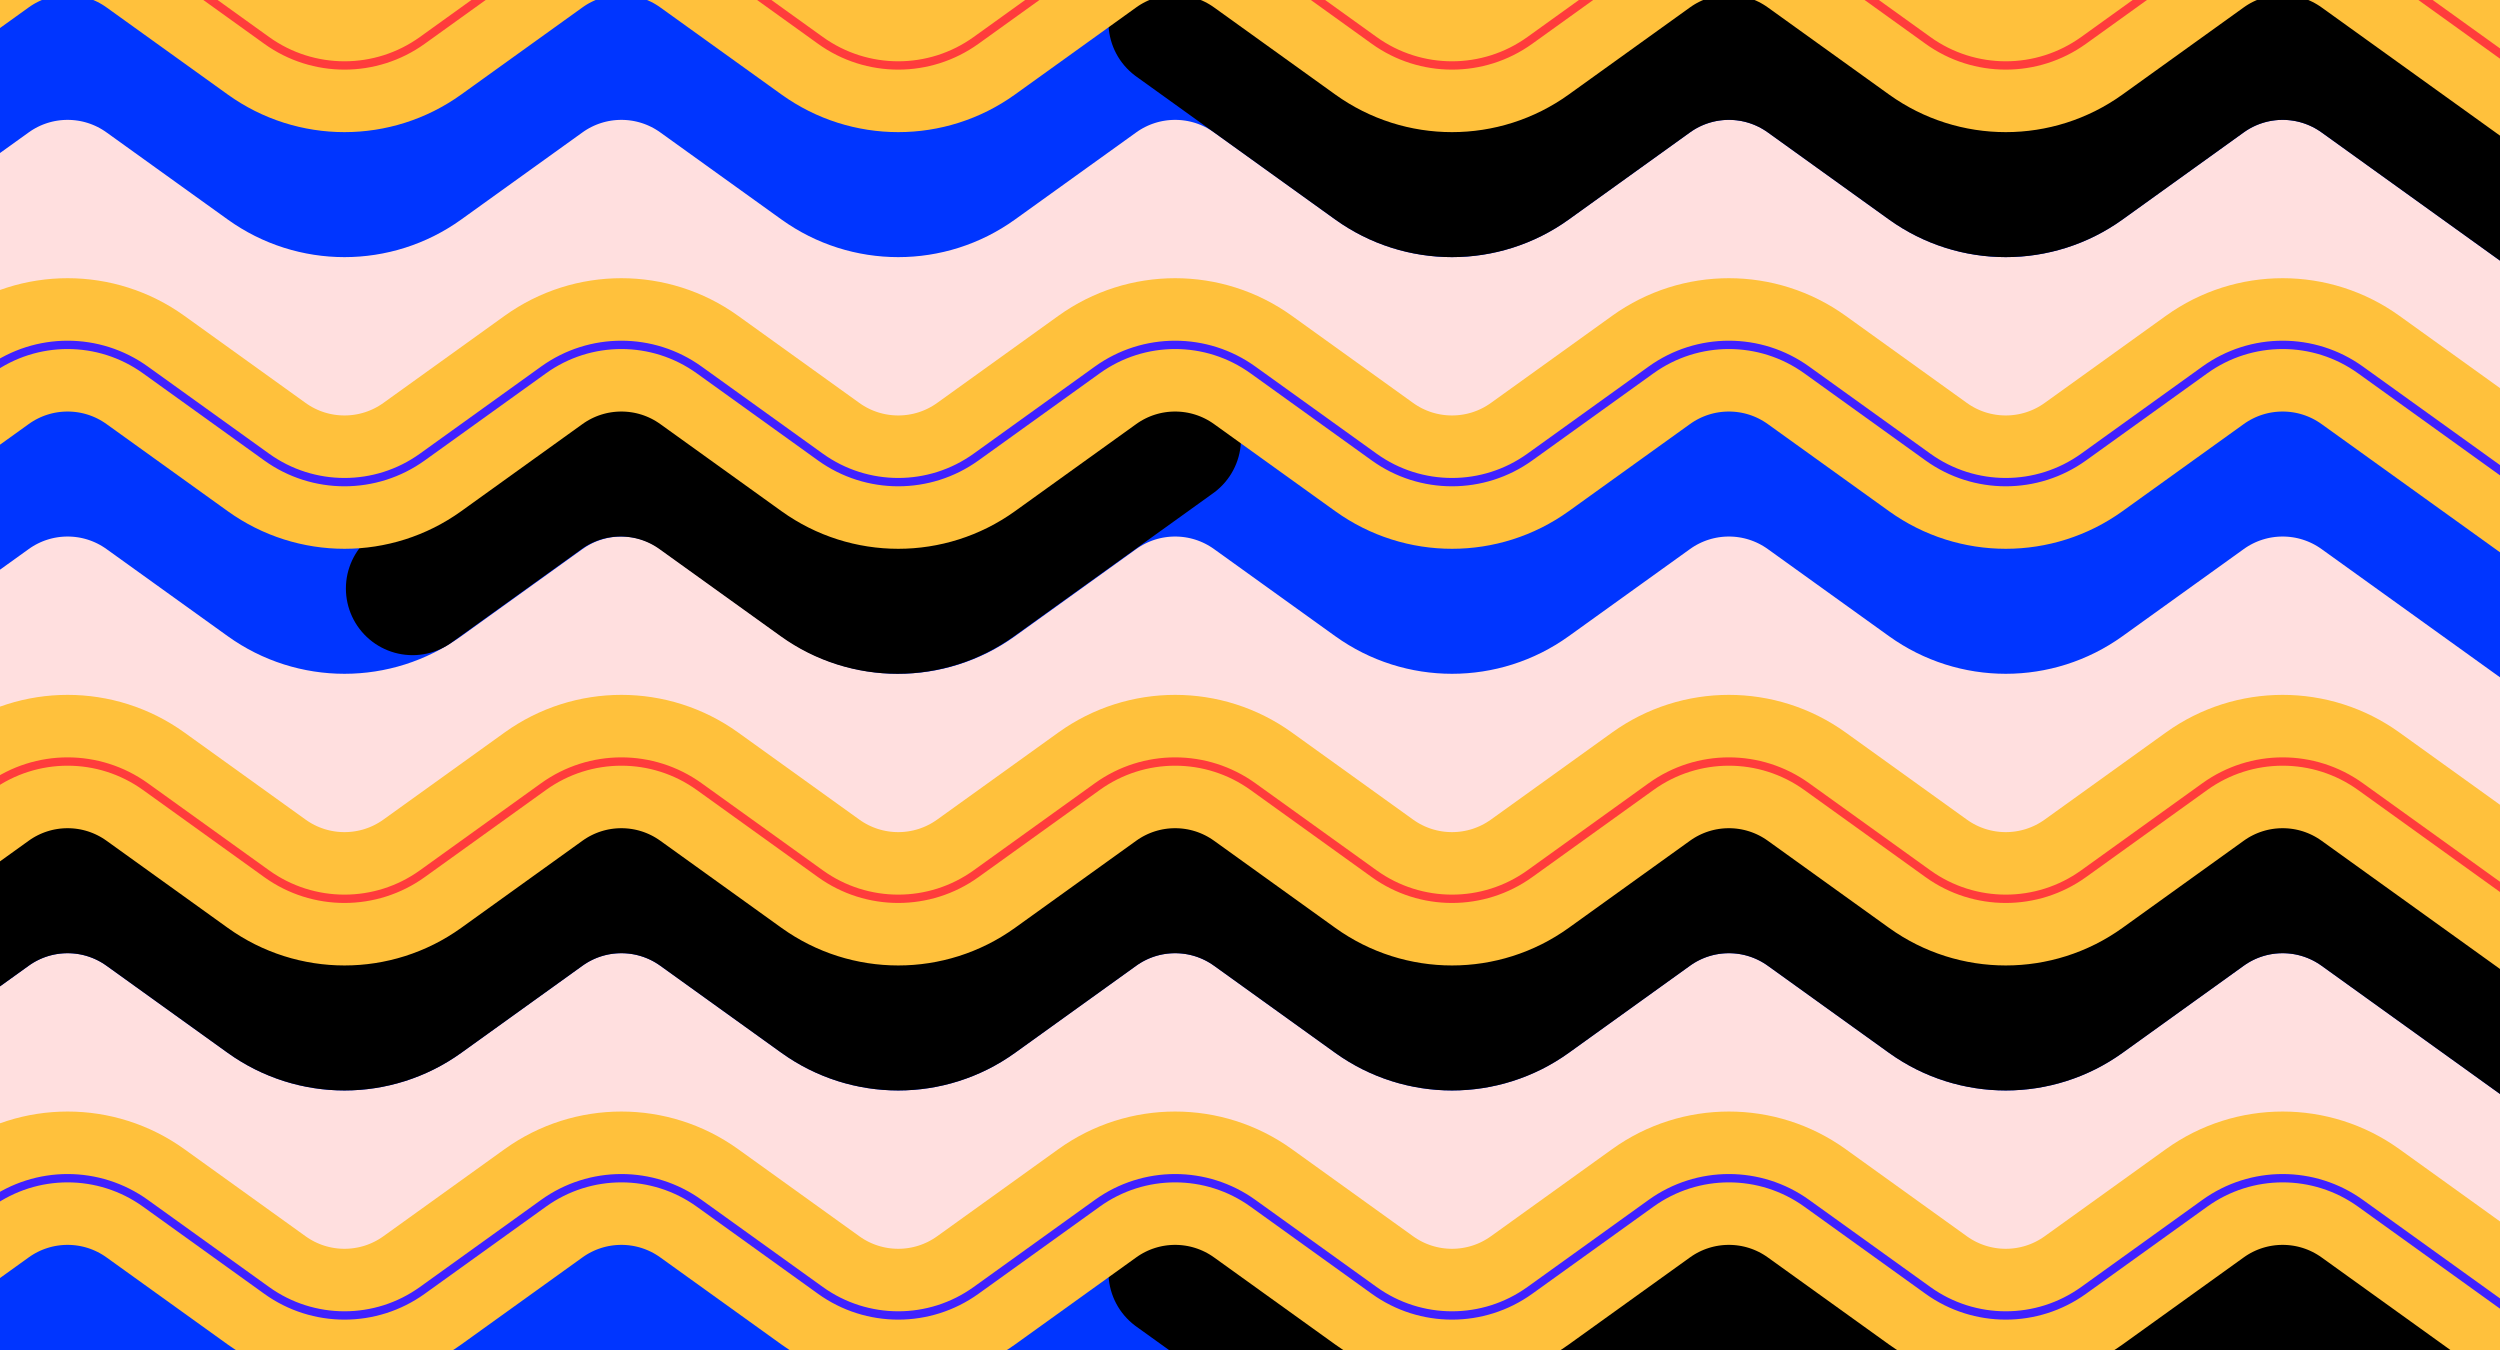 <svg xmlns="http://www.w3.org/2000/svg" viewBox="0 0 600 324">
  <g fill="none" fill-rule="evenodd">
    <rect width="600" height="324" fill="#FFDFDF"/>
    <path class="o-anim-line-dash" stroke="#0035FF" stroke-width="32" d="M-50.226,53.118 L-2.449,18.783 C8.709,10.764 23.742,10.764 34.9,18.783 L64.002,39.697 C75.161,47.716 90.193,47.716 101.352,39.697 L130.453,18.783 C141.612,10.764 156.644,10.764 167.803,18.783 L196.905,39.697 C208.063,47.716 223.096,47.716 234.254,39.697 L263.356,18.783 C274.515,10.764 289.547,10.764 300.706,18.783 L329.807,39.697 C340.966,47.716 355.998,47.716 367.157,39.697 L396.259,18.783 C407.417,10.764 422.45,10.764 433.608,18.783 L462.71,39.697 C473.868,47.716 488.901,47.716 500.06,39.697 L529.161,18.783 C540.32,10.764 555.352,10.764 566.511,18.783 L614.287,53.118" stroke-linecap="round" stroke-linejoin="round"/>
    <path class="o-anim-line-dash u-delay-2" stroke="#000000" stroke-width="32" d="M282.031,5.362 L329.807,39.697 C340.966,47.716 355.998,47.716 367.157,39.697 L396.259,18.783 C407.417,10.764 422.45,10.764 433.608,18.783 L462.71,39.697 C473.868,47.716 488.901,47.716 500.06,39.697 L529.161,18.783 C540.32,10.764 555.352,10.764 566.511,18.783 L614.287,53.118" stroke-linecap="round" stroke-linejoin="round"/>
    <path class="o-anim-line-dash u-delay-3" stroke="#FFC13C" stroke-width="32" d="M-50.226,23.118 L-2.449,-11.217 C8.709,-19.236 23.742,-19.236 34.9,-11.217 L64.002,9.697 C75.161,17.716 90.193,17.716 101.352,9.697 L130.453,-11.217 C141.612,-19.236 156.644,-19.236 167.803,-11.217 L196.905,9.697 C208.063,17.716 223.096,17.716 234.254,9.697 L263.356,-11.217 C274.515,-19.236 289.547,-19.236 300.706,-11.217 L329.807,9.697 C340.966,17.716 355.998,17.716 367.157,9.697 L396.259,-11.217 C407.417,-19.236 422.45,-19.236 433.608,-11.217 L462.71,9.697 C473.868,17.716 488.901,17.716 500.06,9.697 L529.161,-11.217 C540.32,-19.236 555.352,-19.236 566.511,-11.217 L614.287,23.118" stroke-linecap="round" stroke-linejoin="round"/>
    <path class="o-anim-line-dash u-delay-1" stroke="#FF3C3C" stroke-width="2" d="M-50.226,23.118 L-2.449,-11.217 C8.709,-19.236 23.742,-19.236 34.9,-11.217 L64.002,9.697 C75.161,17.716 90.193,17.716 101.352,9.697 L130.453,-11.217 C141.612,-19.236 156.644,-19.236 167.803,-11.217 L196.905,9.697 C208.063,17.716 223.096,17.716 234.254,9.697 L263.356,-11.217 C274.515,-19.236 289.547,-19.236 300.706,-11.217 L329.807,9.697 C340.966,17.716 355.998,17.716 367.157,9.697 L396.259,-11.217 C407.417,-19.236 422.45,-19.236 433.608,-11.217 L462.71,9.697 C473.868,17.716 488.901,17.716 500.06,9.697 L529.161,-11.217 C540.32,-19.236 555.352,-19.236 566.511,-11.217 L614.287,23.118" stroke-linecap="round" stroke-linejoin="round"/>
    <path class="o-anim-line-dash u-delay-3" stroke="#0035FF" stroke-width="32" d="M-50.226,153.118 L-2.449,118.783 C8.709,110.764 23.742,110.764 34.9,118.783 L64.002,139.697 C75.161,147.716 90.193,147.716 101.352,139.697 L130.453,118.783 C141.612,110.764 156.644,110.764 167.803,118.783 L196.905,139.697 C208.063,147.716 223.096,147.716 234.254,139.697 L263.356,118.783 C274.515,110.764 289.547,110.764 300.706,118.783 L329.807,139.697 C340.966,147.716 355.998,147.716 367.157,139.697 L396.259,118.783 C407.417,110.764 422.45,110.764 433.608,118.783 L462.71,139.697 C473.868,147.716 488.901,147.716 500.06,139.697 L529.161,118.783 C540.32,110.764 555.352,110.764 566.511,118.783 L614.287,153.118" stroke-linecap="round" stroke-linejoin="round"/>
    <path class="o-anim-line-dash" stroke="#000000" stroke-width="32" d="M99.014,141.237 L130.259,118.783 C141.417,110.764 156.45,110.764 167.608,118.783 L196.71,139.697 C207.868,147.716 222.901,147.716 234.06,139.697 L281.836,105.362" stroke-linecap="round" stroke-linejoin="round"/>
    <path class="o-anim-line-dash" stroke="#FFC13C" stroke-width="32" d="M-50.226,123.118 L-2.449,88.783 C8.709,80.764 23.742,80.764 34.9,88.783 L64.002,109.697 C75.161,117.716 90.193,117.716 101.352,109.697 L130.453,88.783 C141.612,80.764 156.644,80.764 167.803,88.783 L196.905,109.697 C208.063,117.716 223.096,117.716 234.254,109.697 L263.356,88.783 C274.515,80.764 289.547,80.764 300.706,88.783 L329.807,109.697 C340.966,117.716 355.998,117.716 367.157,109.697 L396.259,88.783 C407.417,80.764 422.45,80.764 433.608,88.783 L462.71,109.697 C473.868,117.716 488.901,117.716 500.06,109.697 L529.161,88.783 C540.32,80.764 555.352,80.764 566.511,88.783 L614.287,123.118" stroke-linecap="round" stroke-linejoin="round"/>
    <path class="o-anim-line-dash u-delay-1" stroke="#4021FF" stroke-width="2" d="M-50.226,123.118 L-2.449,88.783 C8.709,80.764 23.742,80.764 34.9,88.783 L64.002,109.697 C75.161,117.716 90.193,117.716 101.352,109.697 L130.453,88.783 C141.612,80.764 156.644,80.764 167.803,88.783 L196.905,109.697 C208.063,117.716 223.096,117.716 234.254,109.697 L263.356,88.783 C274.515,80.764 289.547,80.764 300.706,88.783 L329.807,109.697 C340.966,117.716 355.998,117.716 367.157,109.697 L396.259,88.783 C407.417,80.764 422.45,80.764 433.608,88.783 L462.71,109.697 C473.868,117.716 488.901,117.716 500.06,109.697 L529.161,88.783 C540.32,80.764 555.352,80.764 566.511,88.783 L614.287,123.118" stroke-linecap="round" stroke-linejoin="round"/>
    <path class="o-anim-line-dash" stroke="#0035FF" stroke-width="32" d="M-50.226,253.118 L-2.449,218.783 C8.709,210.764 23.742,210.764 34.9,218.783 L64.002,239.697 C75.161,247.716 90.193,247.716 101.352,239.697 L130.453,218.783 C141.612,210.764 156.644,210.764 167.803,218.783 L196.905,239.697 C208.063,247.716 223.096,247.716 234.254,239.697 L263.356,218.783 C274.515,210.764 289.547,210.764 300.706,218.783 L329.807,239.697 C340.966,247.716 355.998,247.716 367.157,239.697 L396.259,218.783 C407.417,210.764 422.45,210.764 433.608,218.783 L462.71,239.697 C473.868,247.716 488.901,247.716 500.06,239.697 L529.161,218.783 C540.32,210.764 555.352,210.764 566.511,218.783 L614.287,253.118" stroke-linecap="round" stroke-linejoin="round"/>
    <path class="o-anim-line-dash" stroke="#000000" stroke-width="32" d="M-50.226,253.118 L-2.449,218.783 C8.709,210.764 23.742,210.764 34.9,218.783 L64.002,239.697 C75.161,247.716 90.193,247.716 101.352,239.697 L130.453,218.783 C141.612,210.764 156.644,210.764 167.803,218.783 L196.905,239.697 C208.063,247.716 223.096,247.716 234.254,239.697 L263.356,218.783 C274.515,210.764 289.547,210.764 300.706,218.783 L329.807,239.697 C340.966,247.716 355.998,247.716 367.157,239.697 L396.259,218.783 C407.417,210.764 422.45,210.764 433.608,218.783 L462.71,239.697 C473.868,247.716 488.901,247.716 500.06,239.697 L529.161,218.783 C540.32,210.764 555.352,210.764 566.511,218.783 L614.287,253.118" stroke-linecap="round" stroke-linejoin="round"/>
    <path class="o-anim-line-dash u-delay-2" stroke="#FFC13C" stroke-width="32" d="M-50.226,223.118 L-2.449,188.783 C8.709,180.764 23.742,180.764 34.9,188.783 L64.002,209.697 C75.161,217.716 90.193,217.716 101.352,209.697 L130.453,188.783 C141.612,180.764 156.644,180.764 167.803,188.783 L196.905,209.697 C208.063,217.716 223.096,217.716 234.254,209.697 L263.356,188.783 C274.515,180.764 289.547,180.764 300.706,188.783 L329.807,209.697 C340.966,217.716 355.998,217.716 367.157,209.697 L396.259,188.783 C407.417,180.764 422.45,180.764 433.608,188.783 L462.71,209.697 C473.868,217.716 488.901,217.716 500.06,209.697 L529.161,188.783 C540.32,180.764 555.352,180.764 566.511,188.783 L614.287,223.118" stroke-linecap="round" stroke-linejoin="round"/>
    <path class="o-anim-line-dash" stroke="#FF3C3C" stroke-width="2" d="M-50.226,223.118 L-2.449,188.783 C8.709,180.764 23.742,180.764 34.9,188.783 L64.002,209.697 C75.161,217.716 90.193,217.716 101.352,209.697 L130.453,188.783 C141.612,180.764 156.644,180.764 167.803,188.783 L196.905,209.697 C208.063,217.716 223.096,217.716 234.254,209.697 L263.356,188.783 C274.515,180.764 289.547,180.764 300.706,188.783 L329.807,209.697 C340.966,217.716 355.998,217.716 367.157,209.697 L396.259,188.783 C407.417,180.764 422.45,180.764 433.608,188.783 L462.71,209.697 C473.868,217.716 488.901,217.716 500.06,209.697 L529.161,188.783 C540.32,180.764 555.352,180.764 566.511,188.783 L614.287,223.118" stroke-linecap="round" stroke-linejoin="round"/>
    <path class="o-anim-line-dash" stroke="#0035FF" stroke-width="32" d="M-50.226,353.118 L-2.449,318.783 C8.709,310.764 23.742,310.764 34.9,318.783 L64.002,339.697 C75.161,347.716 90.193,347.716 101.352,339.697 L130.453,318.783 C141.612,310.764 156.644,310.764 167.803,318.783 L196.905,339.697 C208.063,347.716 223.096,347.716 234.254,339.697 L263.356,318.783 C274.515,310.764 289.547,310.764 300.706,318.783 L329.807,339.697 C340.966,347.716 355.998,347.716 367.157,339.697 L396.259,318.783 C407.417,310.764 422.45,310.764 433.608,318.783 L462.71,339.697 C473.868,347.716 488.901,347.716 500.06,339.697 L529.161,318.783 C540.32,310.764 555.352,310.764 566.511,318.783 L614.287,353.118" stroke-linecap="round" stroke-linejoin="round"/>
    <path class="o-anim-line-dash" stroke="#000000" stroke-width="32" d="M282.031,305.362 L329.807,339.697 C340.966,347.716 355.998,347.716 367.157,339.697 L396.259,318.783 C407.417,310.764 422.45,310.764 433.608,318.783 L462.71,339.697 C473.868,347.716 488.901,347.716 500.06,339.697 L529.161,318.783 C540.32,310.764 555.352,310.764 566.511,318.783 L614.287,353.118" stroke-linecap="round" stroke-linejoin="round"/>
    <path class="o-anim-line-dash u-delay-1" stroke="#FFC13C" stroke-width="32" d="M-50.226,323.118 L-2.449,288.783 C8.709,280.764 23.742,280.764 34.9,288.783 L64.002,309.697 C75.161,317.716 90.193,317.716 101.352,309.697 L130.453,288.783 C141.612,280.764 156.644,280.764 167.803,288.783 L196.905,309.697 C208.063,317.716 223.096,317.716 234.254,309.697 L263.356,288.783 C274.515,280.764 289.547,280.764 300.706,288.783 L329.807,309.697 C340.966,317.716 355.998,317.716 367.157,309.697 L396.259,288.783 C407.417,280.764 422.45,280.764 433.608,288.783 L462.71,309.697 C473.868,317.716 488.901,317.716 500.06,309.697 L529.161,288.783 C540.32,280.764 555.352,280.764 566.511,288.783 L614.287,323.118" stroke-linecap="round" stroke-linejoin="round"/>
    <path class="o-anim-line-dash" stroke="#4021FF" stroke-width="2" d="M-50.226,323.118 L-2.449,288.783 C8.709,280.764 23.742,280.764 34.9,288.783 L64.002,309.697 C75.161,317.716 90.193,317.716 101.352,309.697 L130.453,288.783 C141.612,280.764 156.644,280.764 167.803,288.783 L196.905,309.697 C208.063,317.716 223.096,317.716 234.254,309.697 L263.356,288.783 C274.515,280.764 289.547,280.764 300.706,288.783 L329.807,309.697 C340.966,317.716 355.998,317.716 367.157,309.697 L396.259,288.783 C407.417,280.764 422.45,280.764 433.608,288.783 L462.71,309.697 C473.868,317.716 488.901,317.716 500.06,309.697 L529.161,288.783 C540.32,280.764 555.352,280.764 566.511,288.783 L614.287,323.118" stroke-linecap="round" stroke-linejoin="round"/>
  </g>
</svg>
